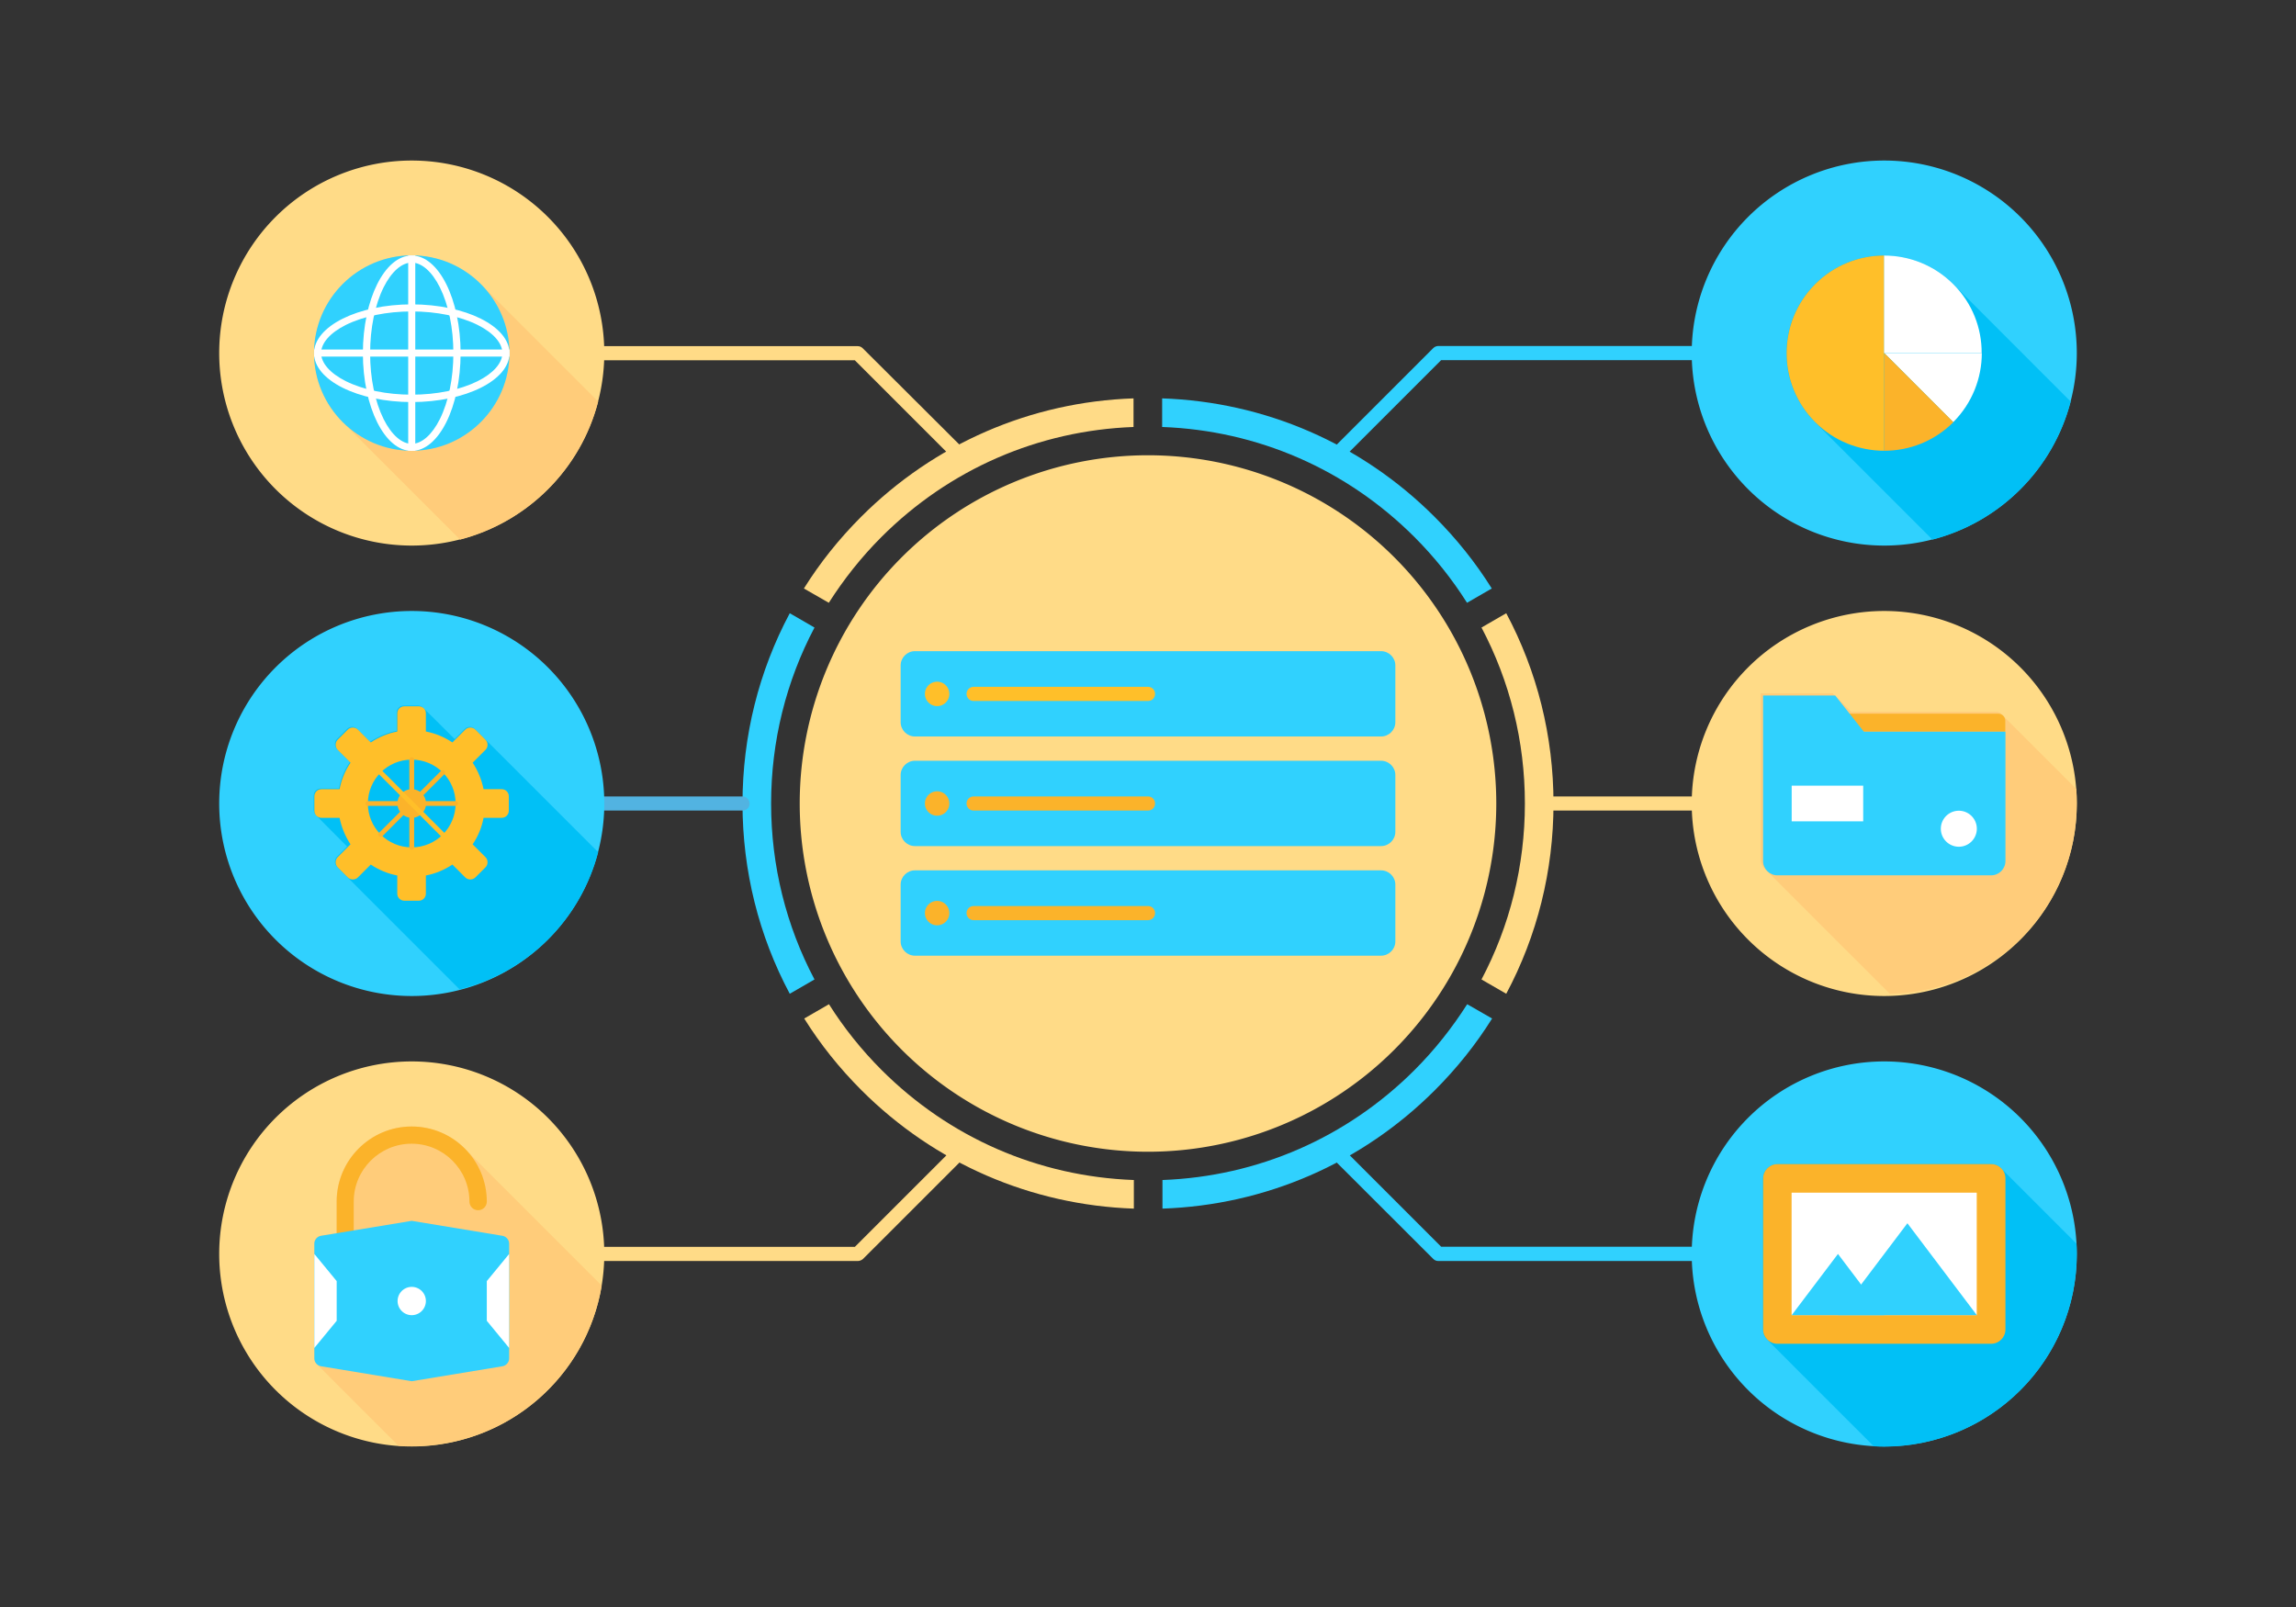 <?xml version="1.0" encoding="utf-8"?>
<svg id="master-artboard" viewBox="0 0 1400 980" version="1.1" xmlns="http://www.w3.org/2000/svg" x="0px" y="0px" style="enable-background:new 0 0 1400 980;" width="1400px" height="980px"><rect x="0" y="0" width="1400" height="980" fill="#333333" stroke="none"/><g transform="matrix(0.98, 0, 0, 0.98, 14, 0)">
	<path class="st0" d="M465.5,500c0-38.8,9.4-76.2,27-109.5l-15.4-8.9c-19.2,36-29.4,76.4-29.4,118.4c0,42,10.2,82.4,29.4,118.4&#10;&#9;&#9;l15.4-8.9C474.9,576.2,465.5,538.8,465.5,500z" style="fill: rgb(48, 209, 254);"/>
	<path class="st0" d="M708.9,265.7c59.3,2.2,114.7,26.3,156.9,68.5c12.5,12.5,23.5,26.3,32.7,40.9l15.4-8.9&#10;&#9;&#9;c-10-16-21.9-30.9-35.6-44.6c-45.5-45.5-105.4-71.5-169.5-73.7V265.7z" style="fill: rgb(48, 209, 254);"/>
	<path class="st1" d="M934.5,500c0,38.8-9.4,76.2-27,109.5l15.4,8.9c19.2-36,29.4-76.4,29.4-118.4c0-42-10.2-82.4-29.4-118.4&#10;&#9;&#9;l-15.4,8.9C925.1,423.8,934.5,461.2,934.5,500z" style="fill: rgb(255, 219, 135);"/>
	<path class="st0" d="M898.6,624.9c-9.3,14.6-20.2,28.4-32.7,40.9c-42.2,42.2-97.6,66.3-156.9,68.5v17.8&#10;&#9;&#9;c64.1-2.2,124-28.2,169.5-73.7c13.7-13.7,25.6-28.6,35.6-44.6L898.6,624.9z" style="fill: rgb(48, 209, 254);"/>
	<path class="st1" d="M691.1,734.3c-59.3-2.2-114.7-26.3-156.9-68.5c-12.5-12.5-23.5-26.3-32.7-40.9l-15.4,8.9&#10;&#9;&#9;c10,16,21.9,30.9,35.6,44.6c45.5,45.5,105.5,71.5,169.5,73.7V734.3z" style="fill: rgb(255, 219, 135);"/>
	<path class="st1" d="M501.4,375.1c9.3-14.6,20.2-28.4,32.7-40.9c42.2-42.2,97.6-66.3,156.9-68.5v-17.8&#10;&#9;&#9;c-64.1,2.2-124,28.2-169.5,73.7c-13.7,13.7-25.6,28.6-35.6,44.6L501.4,375.1z" style="fill: rgb(255, 219, 135);"/>
	<path d="M 916.7 500 A 216.7 216.7 0 0 1 700 716.7 A 216.7 216.7 0 0 1 483.3 500 A 216.7 216.7 0 0 1 700 283.3 A 216.7 216.7 0 0 1 916.7 500 Z" class="st1" style="fill: rgb(255, 219, 135);"/>
	<g>
		<path class="st1" d="M1038.2,504.4h-85.9c-2.5,0-4.4-2-4.4-4.4c0-2.5,2-4.4,4.4-4.4h85.9c2.5,0,4.4,2,4.4,4.4&#10;&#9;&#9;&#9;C1042.7,502.5,1040.7,504.4,1038.2,504.4z" style="fill: rgb(255, 219, 135);"/>
	</g>
	<g>
		<path class="st0" d="M447.7,504.4h-85.9c-2.5,0-4.4-2-4.4-4.4c0-2.5,2-4.4,4.4-4.4h85.9c2.5,0,4.4,2,4.4,4.4&#10;&#9;&#9;&#9;C452.2,502.5,450.2,504.4,447.7,504.4z" style="fill: rgb(82, 179, 225);"/>
	</g>
	<g>
		<path class="st0" d="M816.2,288.6c-1.1,0-2.3-0.4-3.1-1.3c-1.7-1.7-1.7-4.6,0-6.3l64.4-64.4c0.8-0.8,2-1.3,3.1-1.3h157.6&#10;&#9;&#9;&#9;c2.5,0,4.4,2,4.4,4.4c0,2.5-2,4.4-4.4,4.4H882.4l-63.1,63.1C818.5,288.2,817.3,288.6,816.2,288.6z" style="fill: rgb(48, 209, 254);"/>
	</g>
	<g>
		<path class="st1" d="M583.8,288.6c-1.1,0-2.3-0.4-3.1-1.3l-63.1-63.1H361.8c-2.5,0-4.4-2-4.4-4.4c0-2.5,2-4.4,4.4-4.4h157.6&#10;&#9;&#9;&#9;c1.2,0,2.3,0.5,3.1,1.3L587,281c1.7,1.7,1.7,4.6,0,6.3C586.1,288.2,585,288.6,583.8,288.6z" style="fill: rgb(255, 219, 135);"/>
	</g>
	<g>
		<path class="st0" d="M1038.2,784.7H880.6c-1.2,0-2.3-0.5-3.1-1.3L813,719c-1.7-1.7-1.7-4.6,0-6.3c1.7-1.7,4.6-1.7,6.3,0l63.1,63.1&#10;&#9;&#9;&#9;h155.8c2.5,0,4.4,2,4.4,4.4C1042.7,782.7,1040.7,784.7,1038.2,784.7z" style="fill: rgb(48, 209, 254);"/>
	</g>
	<g>
		<path class="st1" d="M519.4,784.7H361.8c-2.5,0-4.4-2-4.4-4.4c0-2.5,2-4.4,4.4-4.4h155.8l63.1-63.1c1.7-1.7,4.6-1.7,6.3,0&#10;&#9;&#9;&#9;c1.7,1.7,1.7,4.6,0,6.3l-64.4,64.4C521.7,784.2,520.6,784.7,519.4,784.7z" style="fill: rgb(255, 219, 135);"/>
	</g>
	<g>
		<path class="st0" d="M845,526.5H555c-4.9,0-8.9-4-8.9-8.9v-35.3c0-4.9,4-8.9,8.9-8.9H845c4.9,0,8.9,4,8.9,8.9v35.3&#10;&#9;&#9;&#9;C853.9,522.5,849.9,526.5,845,526.5z" style="fill: rgb(48, 209, 254);"/>
		<g>
			<path d="M 576.4 500 A 7.6 7.6 0 0 1 568.8 507.6 A 7.6 7.6 0 0 1 561.2 500 A 7.6 7.6 0 0 1 568.8 492.4 A 7.6 7.6 0 0 1 576.4 500 Z" class="st2" style="fill: rgb(251, 179, 42);"/>
		</g>
		<g>
			<path class="st2" d="M700,504.4H591.5c-2.5,0-4.4-2-4.4-4.4c0-2.5,2-4.4,4.4-4.4H700c2.5,0,4.4,2,4.4,4.4&#10;&#9;&#9;&#9;&#9;C704.4,502.5,702.5,504.4,700,504.4z" style="fill: rgb(251, 179, 42);"/>
		</g>
		<path class="st0" d="M845,458.3H555c-4.9,0-8.9-4-8.9-8.9v-35.3c0-4.9,4-8.9,8.9-8.9H845c4.9,0,8.9,4,8.9,8.9v35.3&#10;&#9;&#9;&#9;C853.9,454.3,849.9,458.3,845,458.3z" style="fill: rgb(48, 209, 254);"/>
		<g>
			<path d="M 576.4 431.8 A 7.6 7.6 0 0 1 568.8 439.4 A 7.6 7.6 0 0 1 561.2 431.8 A 7.6 7.6 0 0 1 568.8 424.2 A 7.6 7.6 0 0 1 576.4 431.8 Z" class="st2" style="fill: rgb(255, 191, 41);"/>
		</g>
		<g>
			<path class="st2" d="M700,436.2H591.5c-2.5,0-4.4-2-4.4-4.4c0-2.5,2-4.4,4.4-4.4H700c2.5,0,4.4,2,4.4,4.4&#10;&#9;&#9;&#9;&#9;C704.4,434.3,702.5,436.2,700,436.2z" style="fill: rgb(255, 191, 41);"/>
		</g>
		<path class="st0" d="M845,594.7H555c-4.9,0-8.9-4-8.9-8.9v-35.3c0-4.9,4-8.9,8.9-8.9H845c4.9,0,8.9,4,8.9,8.9v35.3&#10;&#9;&#9;&#9;C853.9,590.7,849.9,594.7,845,594.7z" style="fill: rgb(48, 209, 254);"/>
		<g>
			<path d="M 576.4 568.2 A 7.6 7.6 0 0 1 568.8 575.8 A 7.6 7.6 0 0 1 561.2 568.2 A 7.6 7.6 0 0 1 568.8 560.6 A 7.6 7.6 0 0 1 576.4 568.2 Z" class="st2" style="fill: rgb(251, 179, 42);"/>
		</g>
		<g>
			<path class="st2" d="M700,572.6H591.5c-2.5,0-4.4-2-4.4-4.4c0-2.5,2-4.4,4.4-4.4H700c2.5,0,4.4,2,4.4,4.4&#10;&#9;&#9;&#9;&#9;C704.4,570.7,702.5,572.6,700,572.6z" style="fill: rgb(251, 179, 42);"/>
		</g>
	</g>
	<path d="M 361.7 500 A 119.8 119.8 0 0 1 241.9 619.8 A 119.8 119.8 0 0 1 122.1 500 A 119.8 119.8 0 0 1 241.9 380.2 A 119.8 119.8 0 0 1 361.7 500 Z" class="st0" style="fill: rgb(48, 209, 254);"/>
	<path d="M 361.7 780.3 A 119.8 119.8 0 0 1 241.9 900.1 A 119.8 119.8 0 0 1 122.1 780.3 A 119.8 119.8 0 0 1 241.9 660.5 A 119.8 119.8 0 0 1 361.7 780.3 Z" class="st1" style="fill: rgb(255, 219, 135);"/>
	<path d="M 1277.9 219.7 A 119.8 119.8 0 0 1 1158.1 339.5 A 119.8 119.8 0 0 1 1038.3 219.7 A 119.8 119.8 0 0 1 1158.1 99.9 A 119.8 119.8 0 0 1 1277.9 219.7 Z" class="st0" style="fill: rgb(48, 209, 254);"/>
	<path d="M 1277.9 500 A 119.8 119.8 0 0 1 1158.1 619.8 A 119.8 119.8 0 0 1 1038.3 500 A 119.8 119.8 0 0 1 1158.1 380.2 A 119.8 119.8 0 0 1 1277.9 500 Z" class="st1" style="fill: rgb(255, 219, 135);"/>
	<path d="M 1277.9 780.3 A 119.8 119.8 0 0 1 1158.1 900.1 A 119.8 119.8 0 0 1 1038.3 780.3 A 119.8 119.8 0 0 1 1158.1 660.5 A 119.8 119.8 0 0 1 1277.9 780.3 Z" class="st0" style="fill: rgb(48, 209, 254);"/>
	<path class="st3" d="M357.9,530.3c-0.5-0.5-1-1-1.8-1.8c0,0,0,0-0.1-0.1c-0.5-0.5-0.7-0.7-0.8-0.8c0,0,0,0,0,0c0,0-0.4-0.4-3.3-3.3&#10;&#9;&#9;c0,0,0,0-0.1-0.1c-0.5-0.5-0.7-0.7-0.8-0.8c0,0,0,0,0,0c0,0-0.4-0.4-3.3-3.3c0,0,0,0-0.1-0.1c-2.6-2.6,0.1,0.1-3.4-3.4&#10;&#9;&#9;c0,0,0,0-0.1-0.1c-0.2-0.2-0.4-0.4-0.6-0.6c0,0,0,0-0.1-0.1c-2.4-2.4,0.1,0.1-3.4-3.4c0,0,0,0-0.1-0.1c-0.2-0.2-0.4-0.4-0.6-0.6&#10;&#9;&#9;c0,0,0,0-0.1-0.1c-1.5-1.5-3-3-3.4-3.4c0,0,0,0-0.1-0.1c-0.2-0.2-0.4-0.4-0.6-0.6c0,0,0,0-0.1-0.1c-1.5-1.5-3-3-3.4-3.4&#10;&#9;&#9;c0,0,0,0-0.1-0.1c-0.2-0.2-0.4-0.4-0.6-0.6c0,0,0,0-0.1-0.1c-3.7-3.7-0.5-0.5-3.4-3.4c0,0,0,0-0.1-0.1c-0.5-0.5-0.7-0.7-0.8-0.8&#10;&#9;&#9;c0,0,0,0,0,0c0,0-0.4-0.4-3.3-3.3c0,0,0,0-0.1-0.1c-2.1-2.1-1.8-1.8-4.1-4.1c0,0,0,0-0.1-0.1c-0.5-0.5-0.7-0.7-0.8-0.8c0,0,0,0,0,0&#10;&#9;&#9;c0,0-0.4-0.4-3.3-3.3c0,0,0,0-0.1-0.1c-2.1-2.1-1.8-1.8-4.1-4.1c0,0,0,0-0.1-0.1c-2.1-2.1-1.8-1.8-4.1-4.1c0,0,0,0-0.1-0.1&#10;&#9;&#9;c-2.1-2.1-1.8-1.8-4.1-4.1c0,0,0,0-0.1-0.1c-2.6-2.6,0.1,0.1-3.4-3.4c0,0,0,0-0.1-0.1c-0.2-0.2-0.4-0.4-0.6-0.6c0,0,0,0-0.1-0.1&#10;&#9;&#9;c-2.4-2.4,0.1,0.1-3.4-3.4c0,0,0,0-0.1-0.1c-0.2-0.2-0.4-0.4-0.6-0.6l0,0l0,0c-2.6-2.6,0.1,0.1-3.4-3.4c0,0,0,0-0.1-0.1&#10;&#9;&#9;c-0.2-0.2-0.4-0.4-0.6-0.6c0,0,0,0-0.1-0.1c-2.1-2.1-1.3-1.3-3.5-3.5h0c-1.2-1.2,1.3,1.3-4.2-4.2h0l-0.7-0.7&#10;&#9;&#9;c-1.7-1.7-4.6-1.7-6.3,0l-6.3,6.3c-0.3-0.3-18.8-18.8-19.2-19.1c-0.8-1-2.1-1.7-3.5-1.7h-9c-2.5,0-4.4,2-4.4,4.4v11.3&#10;&#9;&#9;c-5.8,1.1-11.4,3.4-16.5,6.8l-0.3-0.3c-0.5-0.5-0.9-0.9-1.4-1.4c-1-1-1.8-1.8-2.8-2.8l-0.7-0.7l-0.7-0.7c-0.1-0.1-0.7-0.7-2.1-2.1&#10;&#9;&#9;c-1.7-1.7-4.6-1.7-6.3,0l-6.3,6.3c-1.7,1.7-1.7,4.6,0,6.3l8,8c-3.4,5-5.7,10.6-6.8,16.5h-11.3c-2.5,0-4.4,2-4.4,4.4v9&#10;&#9;&#9;c0,1.4,0.7,2.6,1.7,3.5c0,0,19.1,19.2,19.1,19.2l-6.3,6.3c-1.7,1.7-1.7,4.6,0,6.3c9.1,9.1,43.2,43.2,76.3,76.3&#10;&#9;&#9;C314.1,605.1,347,572.1,357.9,530.3z" style="fill: rgb(1, 192, 246);"/>
	<path class="st3" d="M1274.1,249.9c0,0-75.5-75.6-73.1-73.1c-11.8-11.8-27.4-17.8-43-17.8c-15.6,0-31.1,5.9-43,17.8&#10;&#9;&#9;c-23.7,23.7-23.7,62.2,0,85.9c0,0,73.1,73.1,73.1,73.1C1230.2,324.9,1263.2,291.8,1274.1,249.9z" style="fill: rgb(1, 192, 246);"/>
	<path class="st3" d="M1277.9,780.3c0-2.1-0.1-4.3-0.2-6.4c-0.1-0.1-0.2-0.2-0.3-0.3c-0.4-0.4-45.6-45.6-46.2-46.2&#10;&#9;&#9;c-1.6-1.9-4-3-6.7-3h-133c-4.9,0-8.9,4-8.9,8.9v94c0,2.7,1.2,5.1,3,6.7c0.9,1,65.1,65.1,66,66c2.1,0.1,4.2,0.2,6.4,0.2&#10;&#9;&#9;C1224.3,900.1,1277.9,846.5,1277.9,780.3z" style="fill: rgb(1, 192, 246);"/>
	<path d="M 361.7 219.7 A 119.8 119.8 0 0 1 241.9 339.5 A 119.8 119.8 0 0 1 122.1 219.7 A 119.8 119.8 0 0 1 241.9 99.9 A 119.8 119.8 0 0 1 361.7 219.7 Z" class="st1" style="fill: rgb(255, 219, 135);"/>
	<path class="st4" d="M357.9,249.9c-36.1-36.1-72.4-72.4-72.7-72.7c-11-11.2-26.4-18.2-43.3-18.2c-33.5,0-60.8,27.3-60.8,60.8&#10;&#9;&#9;c0,16.9,7,32.3,18.2,43.3c0.2,0.2,36.6,36.6,72.7,72.7C314,324.9,347.1,291.9,357.9,249.9z" style="fill: rgb(255, 204, 122);"/>
	<path class="st4" d="M1277.9,500c0-3.1-0.1-6.1-0.3-9.1c-0.1-0.1-0.2-0.2-0.4-0.3c-0.3-0.3-0.5-0.6-0.9-0.9&#10;&#9;&#9;c-0.3-0.3-0.5-0.6-0.9-0.9c-0.3-0.3-0.5-0.6-0.9-0.9c-0.3-0.3-0.5-0.6-0.9-0.9c-0.3-0.3-0.5-0.6-0.9-0.9c-0.3-0.3-0.5-0.6-0.9-0.9&#10;&#9;&#9;c-0.3-0.3-0.5-0.6-0.9-0.9c-0.3-0.3-0.5-0.6-0.9-0.9c-0.3-0.3-0.5-0.6-0.9-0.9c-0.3-0.3-0.5-0.6-0.9-0.9c-0.3-0.3-0.5-0.6-0.9-0.9&#10;&#9;&#9;c-0.3-0.3-0.5-0.6-0.9-0.9c-0.3-0.3-0.5-0.6-0.9-0.9c-0.3-0.3-0.5-0.6-0.9-0.9c-0.3-0.3-0.5-0.6-0.9-0.9c-0.3-0.3-0.5-0.6-0.9-0.9&#10;&#9;&#9;c-0.3-0.3-0.5-0.6-0.9-0.9c-0.3-0.3-0.5-0.6-0.9-0.9c-0.3-0.3-0.5-0.6-0.9-0.9c-0.3-0.3-0.5-0.6-0.9-0.9c-0.3-0.3-0.5-0.6-0.9-0.9&#10;&#9;&#9;c-0.3-0.3-0.5-0.6-0.9-0.9c-0.3-0.3-0.5-0.6-0.9-0.9c-0.3-0.3-0.5-0.6-0.9-0.9c-0.3-0.3-0.5-0.6-0.9-0.9c-0.3-0.3-0.5-0.6-0.9-0.9&#10;&#9;&#9;c-0.3-0.3-0.5-0.6-0.9-0.9c-0.3-0.3-0.5-0.6-0.9-0.9c-0.3-0.3-0.5-0.6-0.9-0.9c-0.3-0.3-0.5-0.6-0.9-0.9c-0.3-0.3-0.5-0.6-0.9-0.9&#10;&#9;&#9;c-0.3-0.3-0.5-0.6-0.9-0.9c-0.3-0.3-0.5-0.6-0.9-0.9c-0.3-0.3-0.5-0.6-0.9-0.9c-0.3-0.3-0.5-0.6-0.9-0.9c-0.3-0.3-0.5-0.6-0.9-0.9&#10;&#9;&#9;c-0.3-0.3-0.5-0.6-0.9-0.9c-0.3-0.3-0.5-0.6-0.9-0.9c-0.3-0.3-0.5-0.6-0.9-0.9c-0.3-0.3-0.5-0.6-0.9-0.9c-0.3-0.3-0.5-0.6-0.9-0.9&#10;&#9;&#9;c-0.3-0.3-0.5-0.6-0.9-0.9c-0.3-0.3-0.5-0.6-0.9-0.9c-0.3-0.3-0.5-0.6-0.9-0.9c-0.3-0.3-0.5-0.6-0.9-0.9c-0.3-0.3-0.5-0.6-0.9-0.9&#10;&#9;&#9;c-0.3-0.3-0.5-0.6-0.9-0.9c-0.3-0.3-0.5-0.6-0.9-0.9c-0.3-0.3-0.5-0.6-0.9-0.9c-0.3-0.3-0.5-0.6-0.9-0.9c-0.3-0.3-0.5-0.6-0.9-0.9&#10;&#9;&#9;c-0.8-1.1-2.1-1.8-3.5-1.8h-90.3l-0.6-0.7h-0.2l-0.7-0.9h-0.2l-0.7-0.9h-0.2l-0.7-0.9h-0.2l-0.7-0.9h-0.2l-0.7-0.9h-0.2l-0.7-0.9&#10;&#9;&#9;h-0.2l-0.7-0.9h-0.2l-0.7-0.9h-0.2l-0.7-0.9h-0.2l-0.7-0.9h-0.2l-0.7-0.9h-0.2l-0.7-0.9h-44.9v22.5v80.5c0,2.7,1.2,5.1,3.1,6.7&#10;&#9;&#9;c0.5,0.6,76.6,76.7,77.1,77.1c0.1,0.1,0.1,0.1,0.2,0.2C1226.9,617.2,1277.9,564.5,1277.9,500z" style="fill: rgb(255, 204, 122);"/>
	<path class="st0" d="M241.9,280.5c-33.5,0-60.8-27.3-60.8-60.8s27.3-60.8,60.8-60.8s60.8,27.3,60.8,60.8S275.4,280.5,241.9,280.5z" style="fill: rgb(48, 209, 254);"/>
	<g>
		<g>
			<path class="st5" d="M241.9,193.8c15.5,0,30.1,3,41,8.4c9.8,4.9,15.4,11.3,15.4,17.5c0,6.2-5.6,12.6-15.4,17.5&#10;&#9;&#9;&#9;&#9;c-10.9,5.4-25.4,8.4-41,8.4c-15.5,0-30.1-3-41-8.4c-9.8-4.9-15.4-11.3-15.4-17.5c0-6.2,5.6-12.6,15.4-17.5&#10;&#9;&#9;&#9;&#9;C211.8,196.8,226.4,193.8,241.9,193.8 M241.9,189.4c-33.5,0-60.8,13.6-60.8,30.4s27.3,30.4,60.8,30.4s60.8-13.6,60.8-30.4&#10;&#9;&#9;&#9;&#9;S275.4,189.4,241.9,189.4L241.9,189.4z" style="fill: rgb(255, 255, 255);"/>
		</g>
		<g>
			<path class="st5" d="M241.9,163.4c6.2,0,12.6,5.6,17.5,15.4c5.4,10.9,8.4,25.4,8.4,41c0,15.5-3,30.1-8.4,41&#10;&#9;&#9;&#9;&#9;c-4.9,9.8-11.3,15.4-17.5,15.4c-6.2,0-12.6-5.6-17.5-15.4c-5.4-10.9-8.4-25.4-8.4-41c0-15.5,3-30.1,8.4-41&#10;&#9;&#9;&#9;&#9;C229.3,169,235.7,163.4,241.9,163.4 M241.9,159c-16.8,0-30.4,27.3-30.4,60.8s13.6,60.8,30.4,60.8c16.8,0,30.4-27.3,30.4-60.8&#10;&#9;&#9;&#9;&#9;S258.7,159,241.9,159L241.9,159z" style="fill: rgb(255, 255, 255);"/>
		</g>
		<g>
			<path d="M 181.2 217.5 H 302.7 V 221.9 H 181.2 V 217.5 Z" class="st5" style="fill: rgb(255, 255, 255);"/>
		</g>
		<g>
			<path d="M 239.7 159 H 244.1 V 280.5 H 239.7 V 159 Z" class="st5" style="fill: rgb(255, 255, 255);"/>
		</g>
	</g>
	<g>
		<path class="st2" d="M197,508.9c1.2,5.9,3.5,11.5,6.8,16.5l-8,8c-1.7,1.7-1.7,4.6,0,6.3l6.3,6.3c1.7,1.7,4.6,1.7,6.3,0l8-8&#10;&#9;&#9;&#9;c5.1,3.4,10.7,5.7,16.5,6.8v11.3c0,2.5,2,4.4,4.4,4.4h9c2.5,0,4.4-2,4.4-4.4v-11.3c5.8-1.1,11.4-3.4,16.5-6.8l8,8&#10;&#9;&#9;&#9;c1.7,1.7,4.6,1.7,6.3,0l6.3-6.3c1.7-1.7,1.7-4.6,0-6.3l-8-8c3.4-5,5.7-10.6,6.8-16.5h11.3c2.5,0,4.4-2,4.4-4.4v-9&#10;&#9;&#9;&#9;c0-2.5-2-4.4-4.4-4.4h-11.3c-1.2-5.9-3.5-11.5-6.8-16.5l8-8c1.7-1.7,1.7-4.6,0-6.3l-6.3-6.3c-1.7-1.7-4.6-1.7-6.3,0l-8,8&#10;&#9;&#9;&#9;c-5.1-3.4-10.7-5.7-16.5-6.8v-11.3c0-2.5-2-4.4-4.4-4.4h-9c-2.5,0-4.4,2-4.4,4.4v11.3c-5.8,1.1-11.4,3.4-16.5,6.8l-8-8&#10;&#9;&#9;&#9;c-1.7-1.7-4.6-1.7-6.3,0l-6.3,6.3c-1.7,1.7-1.7,4.6,0,6.3l8,8c-3.4,5-5.7,10.6-6.8,16.5h-11.3c-2.5,0-4.4,2-4.4,4.4v9&#10;&#9;&#9;&#9;c0,2.5,2,4.4,4.4,4.4H197z M214.6,500c0-15.1,12.2-27.3,27.3-27.3h0c15.1,0,27.3,12.2,27.3,27.3v0c0,15.1-12.2,27.3-27.3,27.3h0&#10;&#9;&#9;&#9;C226.8,527.3,214.6,515.1,214.6,500L214.6,500z" style="fill: rgb(255, 191, 41);"/>
		<g>
			<path d="M 250.8 500 A 8.9 8.9 0 0 1 241.9 508.9 A 8.9 8.9 0 0 1 233 500 A 8.9 8.9 0 0 1 241.9 491.1 A 8.9 8.9 0 0 1 250.8 500 Z" class="st2" style="fill: rgb(251, 179, 42);"/>
		</g>
		<g>
			<path class="st2" d="M269.2,501.5h-54.6c-0.8,0-1.5-0.7-1.5-1.5s0.7-1.5,1.5-1.5h54.6c0.8,0,1.5,0.7,1.5,1.5&#10;&#9;&#9;&#9;&#9;S270,501.5,269.2,501.5z" style="fill: rgb(251, 179, 42);"/>
		</g>
		<g>
			<path class="st2" d="M241.9,528.8c-0.8,0-1.5-0.7-1.5-1.5v-54.6c0-0.8,0.7-1.5,1.5-1.5s1.5,0.7,1.5,1.5v54.6&#10;&#9;&#9;&#9;&#9;C243.4,528.1,242.8,528.8,241.9,528.8z" style="fill: rgb(251, 179, 42);"/>
		</g>
		<g>
			<path class="st2" d="M222.6,520.8c-0.4,0-0.8-0.1-1.1-0.4c-0.6-0.6-0.6-1.6,0-2.1l38.6-38.6c0.6-0.6,1.6-0.6,2.1,0&#10;&#9;&#9;&#9;&#9;c0.6,0.6,0.6,1.6,0,2.1l-38.6,38.6C223.4,520.7,223,520.8,222.6,520.8z" style="fill: rgb(251, 179, 42);"/>
		</g>
		<g>
			<path class="st2" d="M261.2,520.8c-0.4,0-0.8-0.1-1.1-0.4l-38.6-38.6c-0.6-0.6-0.6-1.6,0-2.1c0.6-0.6,1.6-0.6,2.1,0l38.6,38.6&#10;&#9;&#9;&#9;&#9;c0.6,0.6,0.6,1.6,0,2.1C262,520.7,261.6,520.8,261.2,520.8z" style="fill: rgb(255, 191, 41);"/>
		</g>
	</g>
	<path class="st4" d="M360.1,800C360.1,799.9,360.1,799.9,360.1,800c-0.6-0.6-83.8-83.8-84.1-84.1c-0.2-0.3-0.5-0.5-0.8-0.8&#10;&#9;&#9;c-8.5-8.7-20.3-14.1-33.4-14.1c-25.7,0-46.7,20.9-46.7,46.7v19.6l-9.7,1.6c-2.4,0.4-4.2,2.5-4.2,4.9v71.4c0,1.6,0.7,3,1.9,3.9&#10;&#9;&#9;c0.3,0.3,4.3,4.4,4.5,4.5c0.5,0.6,45.6,45.7,46.1,46.1c2.7,0.2,5.3,0.3,8,0.3C301.4,900.1,350.7,856.8,360.1,800z" style="fill: rgb(255, 204, 122);"/>
	<g>
		<path class="st2" d="M1115.1,176.8c-23.7,23.7-23.7,62.2,0,85.9c11.8,11.8,27.4,17.8,43,17.8V159&#10;&#9;&#9;&#9;C1142.5,159,1127,164.9,1115.1,176.8z" style="fill: rgb(255, 191, 41);"/>
		<path class="st5" d="M1201,176.8c-11.8-11.8-27.4-17.8-43-17.8v60.7h60.7C1218.8,204.2,1212.9,188.6,1201,176.8z" style="fill: rgb(255, 255, 255);"/>
		<path class="st5" d="M1201,262.7c11.8-11.8,17.8-27.4,17.8-43h-60.7L1201,262.7L1201,262.7z" style="fill: rgb(255, 255, 255);"/>
		<path class="st2" d="M1158.1,280.5c15.6,0,31.1-5.9,43-17.8l-43-43h0V280.5z" style="fill: rgb(251, 179, 42);"/>
	</g>
	<path class="st2" d="M1233.5,455.3h-107.5v-11.2H1229c2.5,0,4.4,2,4.4,4.4V455.3z" style="fill: rgb(251, 179, 42);"/>
	<path class="st0" d="M1145.4,455.3l-17.8-22.5h-44.9v22.5v80.5c0,4.9,4,8.9,8.9,8.9h133c4.9,0,8.9-4,8.9-8.9v-80.5H1145.4z" style="fill: rgb(48, 209, 254);"/>
	<path d="M 1100.5 488.9 H 1145 V 511.1 H 1100.5 V 488.9 Z" class="st5" style="fill: rgb(255, 255, 255);"/>
	<path d="M 1215.7 515.7 A 11.2 11.2 0 0 1 1204.5 526.9 A 11.2 11.2 0 0 1 1193.3 515.7 A 11.2 11.2 0 0 1 1204.5 504.5 A 11.2 11.2 0 0 1 1215.7 515.7 Z" class="st5" style="fill: rgb(255, 255, 255);"/>
	<path class="st2" d="M1224.6,724.4h-133c-4.9,0-8.9,4-8.9,8.9v94c0,4.9,4,8.9,8.9,8.9h133c4.9,0,8.9-4,8.9-8.9v-94&#10;&#9;&#9;C1233.5,728.3,1229.5,724.4,1224.6,724.4z" style="fill: rgb(251, 179, 42);"/>
	
		<path d="M 1120 722.7 H 1196.2 V 837.9 H 1120 V 722.7 Z" transform="matrix(-1.836970e-16 1 -1 -1.836970e-16 1938.345 -377.825)" class="st5" style="fill: rgb(255, 255, 255);"/>
	<path d="M 1158.1 818.4 L 1100.5 818.4 L 1129.3 780.3 Z" class="st0" style="fill: rgb(48, 209, 254);"/>
	<path d="M 1215.7 818.4 L 1129.3 818.4 L 1172.5 761.2 Z" class="st0" style="fill: rgb(48, 209, 254);"/>
	<g>
		<path class="st2" d="M200.6,775c-3,0-5.4-2.4-5.4-5.4v-21.9c0-25.7,20.9-46.7,46.7-46.7c25.7,0,46.7,20.9,46.7,46.7&#10;&#9;&#9;&#9;c0,3-2.4,5.4-5.4,5.4s-5.4-2.4-5.4-5.4c0-19.8-16.1-36-36-36c-19.8,0-36,16.1-36,36v21.9C206,772.6,203.6,775,200.6,775z" style="fill: rgb(251, 179, 42);"/>
	</g>
	<path class="st0" d="M298.3,850.2l-56.4,9.3l-56.4-9.3c-2.4-0.4-4.2-2.5-4.2-4.9v-71.4c0-2.4,1.8-4.5,4.2-4.9l56.4-9.3l56.4,9.3&#10;&#9;&#9;c2.4,0.4,4.2,2.5,4.2,4.9v71.4C302.5,847.7,300.7,849.8,298.3,850.2z" style="fill: rgb(48, 209, 254);"/>
	<path d="M 302.5 838.8 L 288.6 821.9 L 288.6 797.2 L 302.5 780.3 Z" class="st5" style="fill: rgb(255, 255, 255);"/>
	<path d="M 181.3 838.8 L 195.2 821.9 L 195.2 797.2 L 181.3 780.3 Z" class="st5" style="fill: rgb(255, 255, 255);"/>
	<path d="M 250.7 809.6 A 8.8 8.8 0 0 1 241.9 818.4 A 8.8 8.8 0 0 1 233.1 809.6 A 8.8 8.8 0 0 1 241.9 800.8 A 8.8 8.8 0 0 1 250.7 809.6 Z" class="st5" style="fill: rgb(255, 255, 255);"/>
</g></svg>